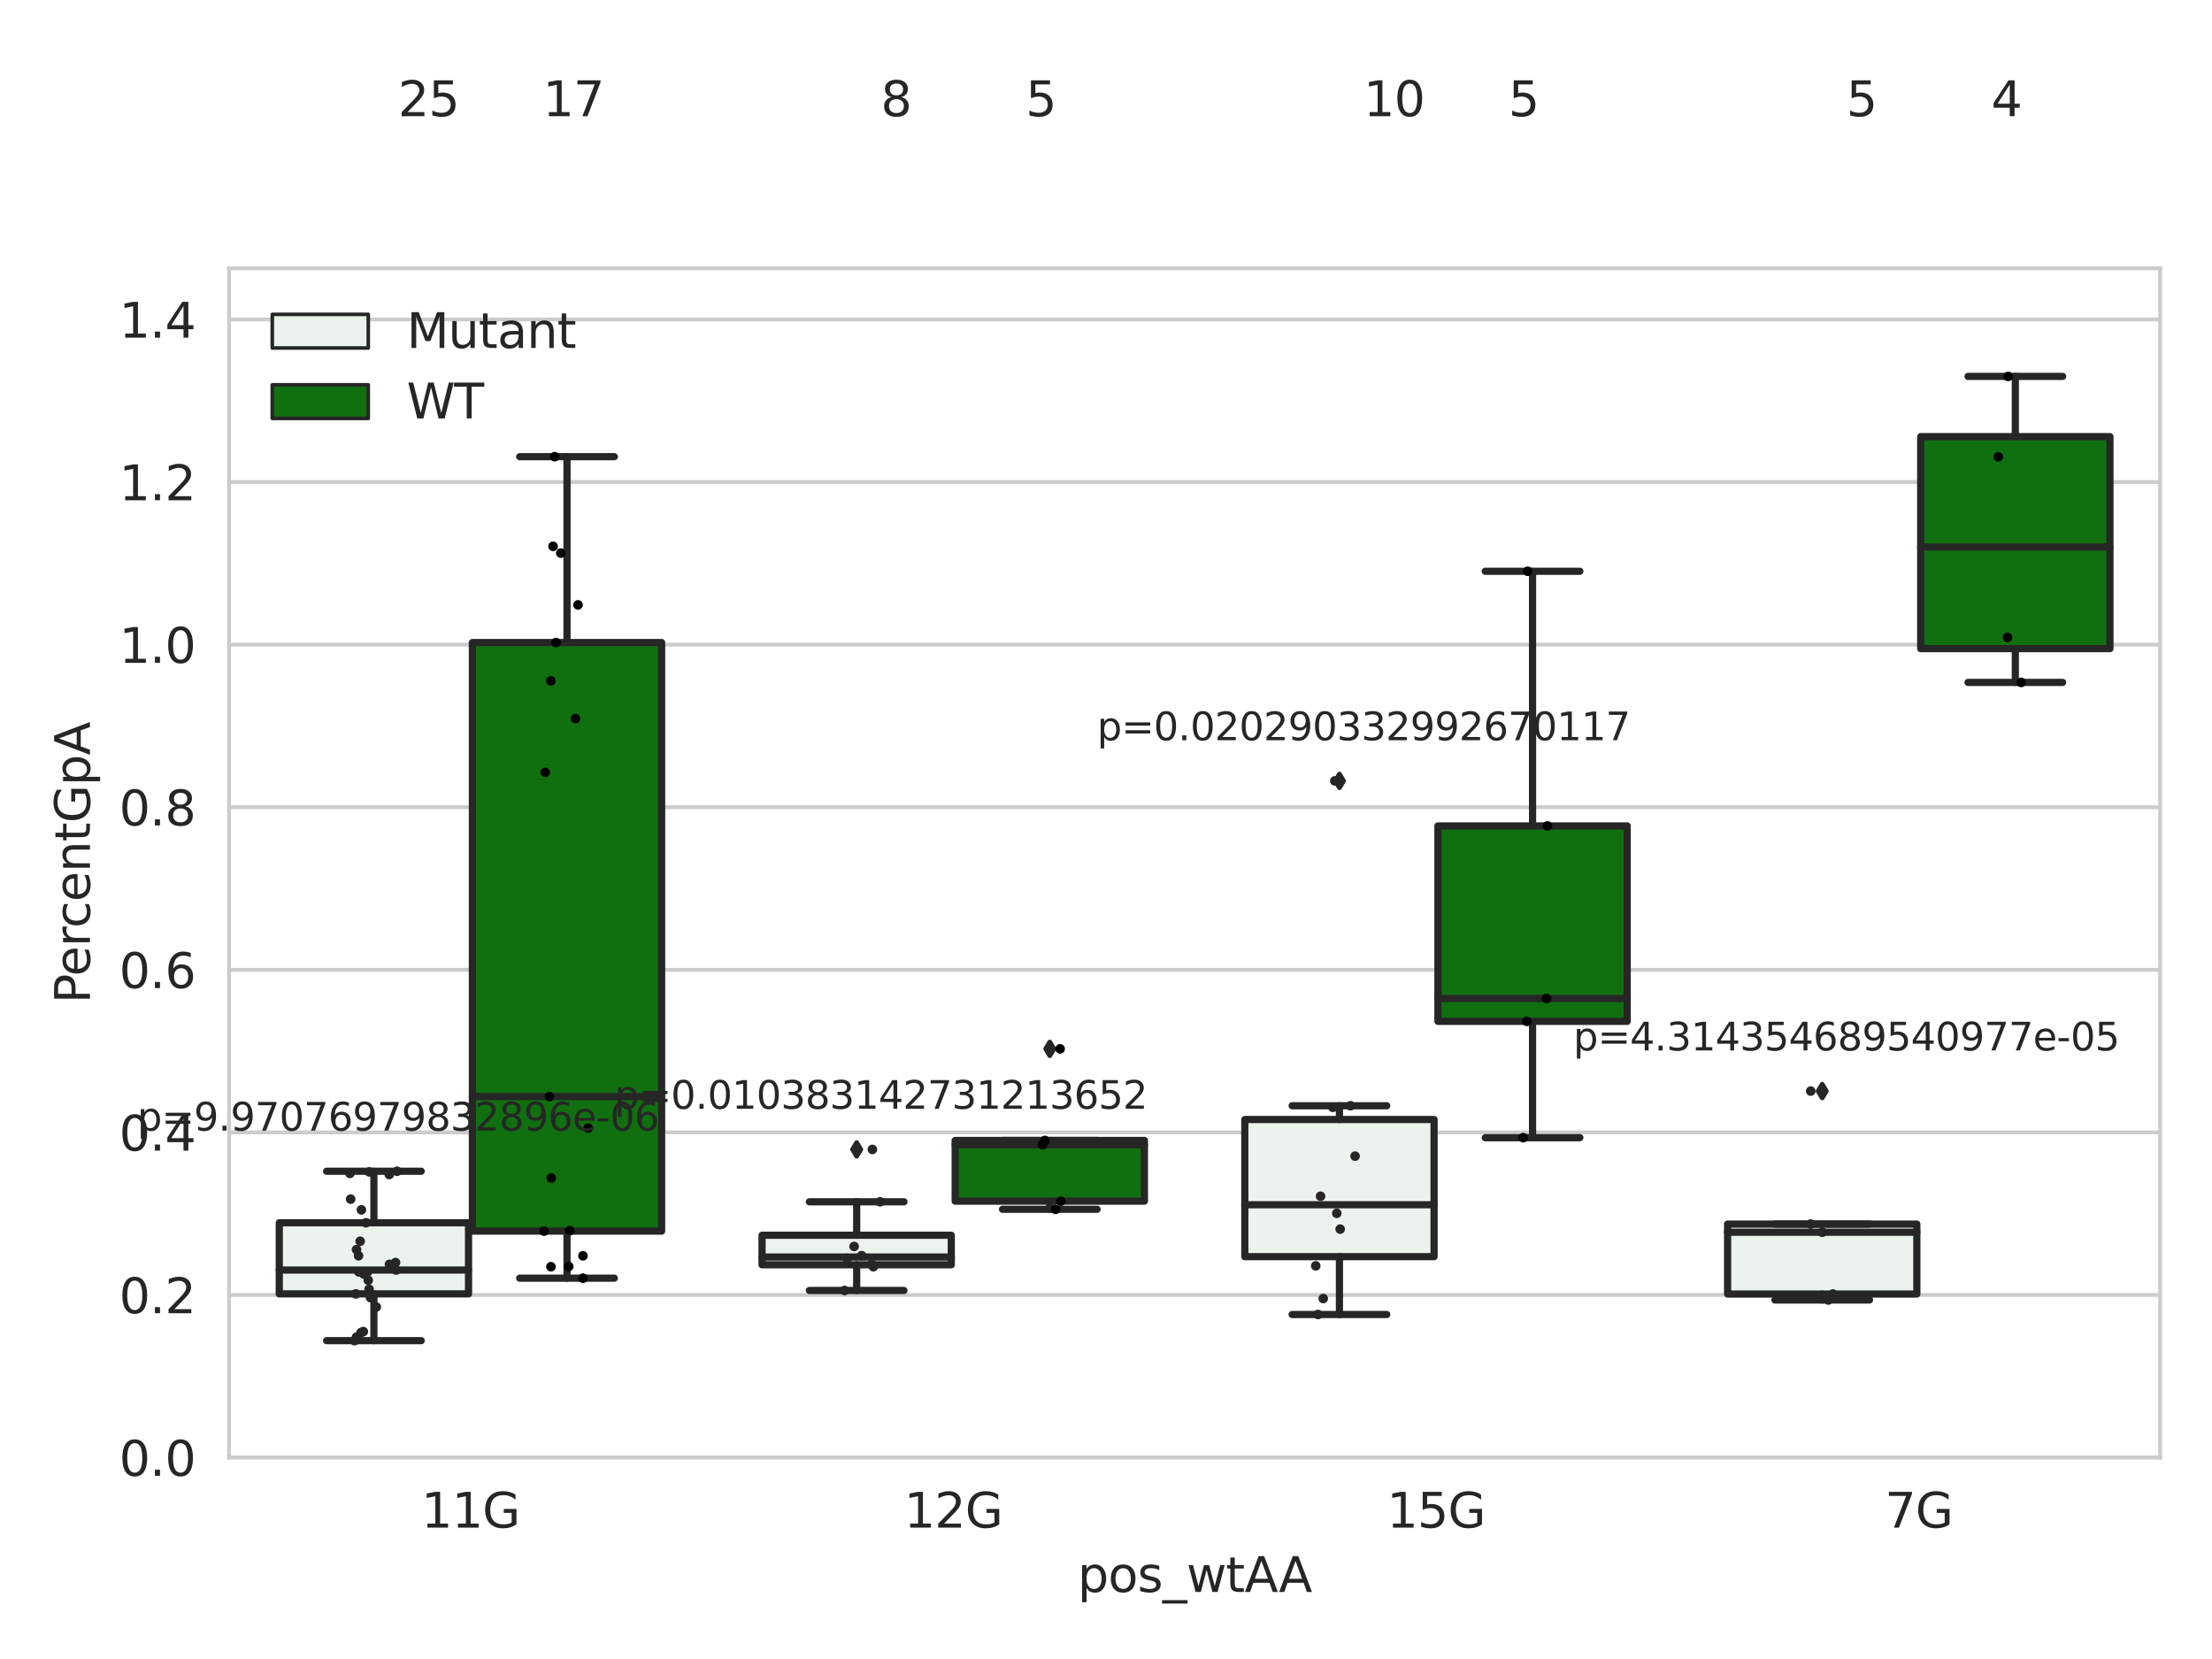 <?xml version="1.0" encoding="utf-8" standalone="no"?>
<!DOCTYPE svg PUBLIC "-//W3C//DTD SVG 1.1//EN"
  "http://www.w3.org/Graphics/SVG/1.1/DTD/svg11.dtd">
<svg xmlns:xlink="http://www.w3.org/1999/xlink" width="460.8pt" height="345.6pt" viewBox="0 0 460.8 345.6" xmlns="http://www.w3.org/2000/svg" version="1.1">
 <defs>
  <style type="text/css">*{stroke-linejoin: round; stroke-linecap: butt}</style>
 </defs>
 <g id="figure_1">
  <g id="patch_1">
   <path d="M 0 345.6 
L 460.8 345.6 
L 460.8 0 
L 0 0 
z
" style="fill: #ffffff"/>
  </g>
  <g id="axes_1">
   <g id="patch_2">
    <path d="M 47.72 303.64 
L 450 303.64 
L 450 55.89 
L 47.72 55.89 
z
" style="fill: #ffffff"/>
   </g>
   <g id="matplotlib.axis_1">
    <g id="xtick_1">
     <g id="text_1">
      <!-- 11G -->
      <g style="fill: #262626" transform="translate(87.768 318.238) scale(0.1 -0.1)">
       <defs>
        <path id="DejaVuSans-31" d="M 794 531 
L 1825 531 
L 1825 4091 
L 703 3866 
L 703 4441 
L 1819 4666 
L 2450 4666 
L 2450 531 
L 3481 531 
L 3481 0 
L 794 0 
L 794 531 
z
" transform="scale(0.016)"/>
        <path id="DejaVuSans-47" d="M 3809 666 
L 3809 1919 
L 2778 1919 
L 2778 2438 
L 4434 2438 
L 4434 434 
Q 4069 175 3628 42 
Q 3188 -91 2688 -91 
Q 1594 -91 976 548 
Q 359 1188 359 2328 
Q 359 3472 976 4111 
Q 1594 4750 2688 4750 
Q 3144 4750 3555 4637 
Q 3966 4525 4313 4306 
L 4313 3634 
Q 3963 3931 3569 4081 
Q 3175 4231 2741 4231 
Q 1884 4231 1454 3753 
Q 1025 3275 1025 2328 
Q 1025 1384 1454 906 
Q 1884 428 2741 428 
Q 3075 428 3337 486 
Q 3600 544 3809 666 
z
" transform="scale(0.016)"/>
       </defs>
       <use xlink:href="#DejaVuSans-31"/>
       <use xlink:href="#DejaVuSans-31" x="63.623"/>
       <use xlink:href="#DejaVuSans-47" x="127.246"/>
      </g>
     </g>
    </g>
    <g id="xtick_2">
     <g id="text_2">
      <!-- 12G -->
      <g style="fill: #262626" transform="translate(188.338 318.238) scale(0.1 -0.1)">
       <defs>
        <path id="DejaVuSans-32" d="M 1228 531 
L 3431 531 
L 3431 0 
L 469 0 
L 469 531 
Q 828 903 1448 1529 
Q 2069 2156 2228 2338 
Q 2531 2678 2651 2914 
Q 2772 3150 2772 3378 
Q 2772 3750 2511 3984 
Q 2250 4219 1831 4219 
Q 1534 4219 1204 4116 
Q 875 4013 500 3803 
L 500 4441 
Q 881 4594 1212 4672 
Q 1544 4750 1819 4750 
Q 2544 4750 2975 4387 
Q 3406 4025 3406 3419 
Q 3406 3131 3298 2873 
Q 3191 2616 2906 2266 
Q 2828 2175 2409 1742 
Q 1991 1309 1228 531 
z
" transform="scale(0.016)"/>
       </defs>
       <use xlink:href="#DejaVuSans-31"/>
       <use xlink:href="#DejaVuSans-32" x="63.623"/>
       <use xlink:href="#DejaVuSans-47" x="127.246"/>
      </g>
     </g>
    </g>
    <g id="xtick_3">
     <g id="text_3">
      <!-- 15G -->
      <g style="fill: #262626" transform="translate(288.908 318.238) scale(0.1 -0.1)">
       <defs>
        <path id="DejaVuSans-35" d="M 691 4666 
L 3169 4666 
L 3169 4134 
L 1269 4134 
L 1269 2991 
Q 1406 3038 1543 3061 
Q 1681 3084 1819 3084 
Q 2600 3084 3056 2656 
Q 3513 2228 3513 1497 
Q 3513 744 3044 326 
Q 2575 -91 1722 -91 
Q 1428 -91 1123 -41 
Q 819 9 494 109 
L 494 744 
Q 775 591 1075 516 
Q 1375 441 1709 441 
Q 2250 441 2565 725 
Q 2881 1009 2881 1497 
Q 2881 1984 2565 2268 
Q 2250 2553 1709 2553 
Q 1456 2553 1204 2497 
Q 953 2441 691 2322 
L 691 4666 
z
" transform="scale(0.016)"/>
       </defs>
       <use xlink:href="#DejaVuSans-31"/>
       <use xlink:href="#DejaVuSans-35" x="63.623"/>
       <use xlink:href="#DejaVuSans-47" x="127.246"/>
      </g>
     </g>
    </g>
    <g id="xtick_4">
     <g id="text_4">
      <!-- 7G -->
      <g style="fill: #262626" transform="translate(392.66 318.238) scale(0.1 -0.1)">
       <defs>
        <path id="DejaVuSans-37" d="M 525 4666 
L 3525 4666 
L 3525 4397 
L 1831 0 
L 1172 0 
L 2766 4134 
L 525 4134 
L 525 4666 
z
" transform="scale(0.016)"/>
       </defs>
       <use xlink:href="#DejaVuSans-37"/>
       <use xlink:href="#DejaVuSans-47" x="63.623"/>
      </g>
     </g>
    </g>
    <g id="text_5">
     <!-- pos_wtAA -->
     <g style="fill: #262626" transform="translate(224.494 331.638) scale(0.1 -0.1)">
      <defs>
       <path id="DejaVuSans-70" d="M 1159 525 
L 1159 -1331 
L 581 -1331 
L 581 3500 
L 1159 3500 
L 1159 2969 
Q 1341 3281 1617 3432 
Q 1894 3584 2278 3584 
Q 2916 3584 3314 3078 
Q 3713 2572 3713 1747 
Q 3713 922 3314 415 
Q 2916 -91 2278 -91 
Q 1894 -91 1617 61 
Q 1341 213 1159 525 
z
M 3116 1747 
Q 3116 2381 2855 2742 
Q 2594 3103 2138 3103 
Q 1681 3103 1420 2742 
Q 1159 2381 1159 1747 
Q 1159 1113 1420 752 
Q 1681 391 2138 391 
Q 2594 391 2855 752 
Q 3116 1113 3116 1747 
z
" transform="scale(0.016)"/>
       <path id="DejaVuSans-6f" d="M 1959 3097 
Q 1497 3097 1228 2736 
Q 959 2375 959 1747 
Q 959 1119 1226 758 
Q 1494 397 1959 397 
Q 2419 397 2687 759 
Q 2956 1122 2956 1747 
Q 2956 2369 2687 2733 
Q 2419 3097 1959 3097 
z
M 1959 3584 
Q 2709 3584 3137 3096 
Q 3566 2609 3566 1747 
Q 3566 888 3137 398 
Q 2709 -91 1959 -91 
Q 1206 -91 779 398 
Q 353 888 353 1747 
Q 353 2609 779 3096 
Q 1206 3584 1959 3584 
z
" transform="scale(0.016)"/>
       <path id="DejaVuSans-73" d="M 2834 3397 
L 2834 2853 
Q 2591 2978 2328 3040 
Q 2066 3103 1784 3103 
Q 1356 3103 1142 2972 
Q 928 2841 928 2578 
Q 928 2378 1081 2264 
Q 1234 2150 1697 2047 
L 1894 2003 
Q 2506 1872 2764 1633 
Q 3022 1394 3022 966 
Q 3022 478 2636 193 
Q 2250 -91 1575 -91 
Q 1294 -91 989 -36 
Q 684 19 347 128 
L 347 722 
Q 666 556 975 473 
Q 1284 391 1588 391 
Q 1994 391 2212 530 
Q 2431 669 2431 922 
Q 2431 1156 2273 1281 
Q 2116 1406 1581 1522 
L 1381 1569 
Q 847 1681 609 1914 
Q 372 2147 372 2553 
Q 372 3047 722 3315 
Q 1072 3584 1716 3584 
Q 2034 3584 2315 3537 
Q 2597 3491 2834 3397 
z
" transform="scale(0.016)"/>
       <path id="DejaVuSans-5f" d="M 3263 -1063 
L 3263 -1509 
L -63 -1509 
L -63 -1063 
L 3263 -1063 
z
" transform="scale(0.016)"/>
       <path id="DejaVuSans-77" d="M 269 3500 
L 844 3500 
L 1563 769 
L 2278 3500 
L 2956 3500 
L 3675 769 
L 4391 3500 
L 4966 3500 
L 4050 0 
L 3372 0 
L 2619 2869 
L 1863 0 
L 1184 0 
L 269 3500 
z
" transform="scale(0.016)"/>
       <path id="DejaVuSans-74" d="M 1172 4494 
L 1172 3500 
L 2356 3500 
L 2356 3053 
L 1172 3053 
L 1172 1153 
Q 1172 725 1289 603 
Q 1406 481 1766 481 
L 2356 481 
L 2356 0 
L 1766 0 
Q 1100 0 847 248 
Q 594 497 594 1153 
L 594 3053 
L 172 3053 
L 172 3500 
L 594 3500 
L 594 4494 
L 1172 4494 
z
" transform="scale(0.016)"/>
       <path id="DejaVuSans-41" d="M 2188 4044 
L 1331 1722 
L 3047 1722 
L 2188 4044 
z
M 1831 4666 
L 2547 4666 
L 4325 0 
L 3669 0 
L 3244 1197 
L 1141 1197 
L 716 0 
L 50 0 
L 1831 4666 
z
" transform="scale(0.016)"/>
      </defs>
      <use xlink:href="#DejaVuSans-70"/>
      <use xlink:href="#DejaVuSans-6f" x="63.477"/>
      <use xlink:href="#DejaVuSans-73" x="124.658"/>
      <use xlink:href="#DejaVuSans-5f" x="176.758"/>
      <use xlink:href="#DejaVuSans-77" x="226.758"/>
      <use xlink:href="#DejaVuSans-74" x="308.545"/>
      <use xlink:href="#DejaVuSans-41" x="347.754"/>
      <use xlink:href="#DejaVuSans-41" x="418.912"/>
     </g>
    </g>
   </g>
   <g id="matplotlib.axis_2">
    <g id="ytick_1">
     <g id="line2d_1">
      <path d="M 47.72 303.64 
L 450 303.64 
" clip-path="url(#pbc0f6417a8)" style="fill: none; stroke: #cccccc; stroke-width: 0.8; stroke-linecap: round"/>
     </g>
     <g id="text_6">
      <!-- 0.0 -->
      <g style="fill: #262626" transform="translate(24.817 307.439) scale(0.1 -0.1)">
       <defs>
        <path id="DejaVuSans-30" d="M 2034 4250 
Q 1547 4250 1301 3770 
Q 1056 3291 1056 2328 
Q 1056 1369 1301 889 
Q 1547 409 2034 409 
Q 2525 409 2770 889 
Q 3016 1369 3016 2328 
Q 3016 3291 2770 3770 
Q 2525 4250 2034 4250 
z
M 2034 4750 
Q 2819 4750 3233 4129 
Q 3647 3509 3647 2328 
Q 3647 1150 3233 529 
Q 2819 -91 2034 -91 
Q 1250 -91 836 529 
Q 422 1150 422 2328 
Q 422 3509 836 4129 
Q 1250 4750 2034 4750 
z
" transform="scale(0.016)"/>
        <path id="DejaVuSans-2e" d="M 684 794 
L 1344 794 
L 1344 0 
L 684 0 
L 684 794 
z
" transform="scale(0.016)"/>
       </defs>
       <use xlink:href="#DejaVuSans-30"/>
       <use xlink:href="#DejaVuSans-2e" x="63.623"/>
       <use xlink:href="#DejaVuSans-30" x="95.41"/>
      </g>
     </g>
    </g>
    <g id="ytick_2">
     <g id="line2d_2">
      <path d="M 47.72 269.769 
L 450 269.769 
" clip-path="url(#pbc0f6417a8)" style="fill: none; stroke: #cccccc; stroke-width: 0.8; stroke-linecap: round"/>
     </g>
     <g id="text_7">
      <!-- 0.2 -->
      <g style="fill: #262626" transform="translate(24.817 273.568) scale(0.1 -0.1)">
       <use xlink:href="#DejaVuSans-30"/>
       <use xlink:href="#DejaVuSans-2e" x="63.623"/>
       <use xlink:href="#DejaVuSans-32" x="95.41"/>
      </g>
     </g>
    </g>
    <g id="ytick_3">
     <g id="line2d_3">
      <path d="M 47.72 235.898 
L 450 235.898 
" clip-path="url(#pbc0f6417a8)" style="fill: none; stroke: #cccccc; stroke-width: 0.8; stroke-linecap: round"/>
     </g>
     <g id="text_8">
      <!-- 0.4 -->
      <g style="fill: #262626" transform="translate(24.817 239.697) scale(0.1 -0.1)">
       <defs>
        <path id="DejaVuSans-34" d="M 2419 4116 
L 825 1625 
L 2419 1625 
L 2419 4116 
z
M 2253 4666 
L 3047 4666 
L 3047 1625 
L 3713 1625 
L 3713 1100 
L 3047 1100 
L 3047 0 
L 2419 0 
L 2419 1100 
L 313 1100 
L 313 1709 
L 2253 4666 
z
" transform="scale(0.016)"/>
       </defs>
       <use xlink:href="#DejaVuSans-30"/>
       <use xlink:href="#DejaVuSans-2e" x="63.623"/>
       <use xlink:href="#DejaVuSans-34" x="95.41"/>
      </g>
     </g>
    </g>
    <g id="ytick_4">
     <g id="line2d_4">
      <path d="M 47.72 202.026 
L 450 202.026 
" clip-path="url(#pbc0f6417a8)" style="fill: none; stroke: #cccccc; stroke-width: 0.8; stroke-linecap: round"/>
     </g>
     <g id="text_9">
      <!-- 0.6 -->
      <g style="fill: #262626" transform="translate(24.817 205.826) scale(0.1 -0.1)">
       <defs>
        <path id="DejaVuSans-36" d="M 2113 2584 
Q 1688 2584 1439 2293 
Q 1191 2003 1191 1497 
Q 1191 994 1439 701 
Q 1688 409 2113 409 
Q 2538 409 2786 701 
Q 3034 994 3034 1497 
Q 3034 2003 2786 2293 
Q 2538 2584 2113 2584 
z
M 3366 4563 
L 3366 3988 
Q 3128 4100 2886 4159 
Q 2644 4219 2406 4219 
Q 1781 4219 1451 3797 
Q 1122 3375 1075 2522 
Q 1259 2794 1537 2939 
Q 1816 3084 2150 3084 
Q 2853 3084 3261 2657 
Q 3669 2231 3669 1497 
Q 3669 778 3244 343 
Q 2819 -91 2113 -91 
Q 1303 -91 875 529 
Q 447 1150 447 2328 
Q 447 3434 972 4092 
Q 1497 4750 2381 4750 
Q 2619 4750 2861 4703 
Q 3103 4656 3366 4563 
z
" transform="scale(0.016)"/>
       </defs>
       <use xlink:href="#DejaVuSans-30"/>
       <use xlink:href="#DejaVuSans-2e" x="63.623"/>
       <use xlink:href="#DejaVuSans-36" x="95.41"/>
      </g>
     </g>
    </g>
    <g id="ytick_5">
     <g id="line2d_5">
      <path d="M 47.72 168.155 
L 450 168.155 
" clip-path="url(#pbc0f6417a8)" style="fill: none; stroke: #cccccc; stroke-width: 0.8; stroke-linecap: round"/>
     </g>
     <g id="text_10">
      <!-- 0.8 -->
      <g style="fill: #262626" transform="translate(24.817 171.954) scale(0.1 -0.1)">
       <defs>
        <path id="DejaVuSans-38" d="M 2034 2216 
Q 1584 2216 1326 1975 
Q 1069 1734 1069 1313 
Q 1069 891 1326 650 
Q 1584 409 2034 409 
Q 2484 409 2743 651 
Q 3003 894 3003 1313 
Q 3003 1734 2745 1975 
Q 2488 2216 2034 2216 
z
M 1403 2484 
Q 997 2584 770 2862 
Q 544 3141 544 3541 
Q 544 4100 942 4425 
Q 1341 4750 2034 4750 
Q 2731 4750 3128 4425 
Q 3525 4100 3525 3541 
Q 3525 3141 3298 2862 
Q 3072 2584 2669 2484 
Q 3125 2378 3379 2068 
Q 3634 1759 3634 1313 
Q 3634 634 3220 271 
Q 2806 -91 2034 -91 
Q 1263 -91 848 271 
Q 434 634 434 1313 
Q 434 1759 690 2068 
Q 947 2378 1403 2484 
z
M 1172 3481 
Q 1172 3119 1398 2916 
Q 1625 2713 2034 2713 
Q 2441 2713 2670 2916 
Q 2900 3119 2900 3481 
Q 2900 3844 2670 4047 
Q 2441 4250 2034 4250 
Q 1625 4250 1398 4047 
Q 1172 3844 1172 3481 
z
" transform="scale(0.016)"/>
       </defs>
       <use xlink:href="#DejaVuSans-30"/>
       <use xlink:href="#DejaVuSans-2e" x="63.623"/>
       <use xlink:href="#DejaVuSans-38" x="95.41"/>
      </g>
     </g>
    </g>
    <g id="ytick_6">
     <g id="line2d_6">
      <path d="M 47.72 134.284 
L 450 134.284 
" clip-path="url(#pbc0f6417a8)" style="fill: none; stroke: #cccccc; stroke-width: 0.8; stroke-linecap: round"/>
     </g>
     <g id="text_11">
      <!-- 1.0 -->
      <g style="fill: #262626" transform="translate(24.817 138.083) scale(0.1 -0.1)">
       <use xlink:href="#DejaVuSans-31"/>
       <use xlink:href="#DejaVuSans-2e" x="63.623"/>
       <use xlink:href="#DejaVuSans-30" x="95.41"/>
      </g>
     </g>
    </g>
    <g id="ytick_7">
     <g id="line2d_7">
      <path d="M 47.72 100.413 
L 450 100.413 
" clip-path="url(#pbc0f6417a8)" style="fill: none; stroke: #cccccc; stroke-width: 0.8; stroke-linecap: round"/>
     </g>
     <g id="text_12">
      <!-- 1.2 -->
      <g style="fill: #262626" transform="translate(24.817 104.212) scale(0.1 -0.1)">
       <use xlink:href="#DejaVuSans-31"/>
       <use xlink:href="#DejaVuSans-2e" x="63.623"/>
       <use xlink:href="#DejaVuSans-32" x="95.41"/>
      </g>
     </g>
    </g>
    <g id="ytick_8">
     <g id="line2d_8">
      <path d="M 47.72 66.542 
L 450 66.542 
" clip-path="url(#pbc0f6417a8)" style="fill: none; stroke: #cccccc; stroke-width: 0.8; stroke-linecap: round"/>
     </g>
     <g id="text_13">
      <!-- 1.4 -->
      <g style="fill: #262626" transform="translate(24.817 70.341) scale(0.1 -0.1)">
       <use xlink:href="#DejaVuSans-31"/>
       <use xlink:href="#DejaVuSans-2e" x="63.623"/>
       <use xlink:href="#DejaVuSans-34" x="95.41"/>
      </g>
     </g>
    </g>
    <g id="text_14">
     <!-- PercentGpA -->
     <g style="fill: #262626" transform="translate(18.737 209.041) rotate(-90) scale(0.1 -0.1)">
      <defs>
       <path id="DejaVuSans-50" d="M 1259 4147 
L 1259 2394 
L 2053 2394 
Q 2494 2394 2734 2622 
Q 2975 2850 2975 3272 
Q 2975 3691 2734 3919 
Q 2494 4147 2053 4147 
L 1259 4147 
z
M 628 4666 
L 2053 4666 
Q 2838 4666 3239 4311 
Q 3641 3956 3641 3272 
Q 3641 2581 3239 2228 
Q 2838 1875 2053 1875 
L 1259 1875 
L 1259 0 
L 628 0 
L 628 4666 
z
" transform="scale(0.016)"/>
       <path id="DejaVuSans-65" d="M 3597 1894 
L 3597 1613 
L 953 1613 
Q 991 1019 1311 708 
Q 1631 397 2203 397 
Q 2534 397 2845 478 
Q 3156 559 3463 722 
L 3463 178 
Q 3153 47 2828 -22 
Q 2503 -91 2169 -91 
Q 1331 -91 842 396 
Q 353 884 353 1716 
Q 353 2575 817 3079 
Q 1281 3584 2069 3584 
Q 2775 3584 3186 3129 
Q 3597 2675 3597 1894 
z
M 3022 2063 
Q 3016 2534 2758 2815 
Q 2500 3097 2075 3097 
Q 1594 3097 1305 2825 
Q 1016 2553 972 2059 
L 3022 2063 
z
" transform="scale(0.016)"/>
       <path id="DejaVuSans-72" d="M 2631 2963 
Q 2534 3019 2420 3045 
Q 2306 3072 2169 3072 
Q 1681 3072 1420 2755 
Q 1159 2438 1159 1844 
L 1159 0 
L 581 0 
L 581 3500 
L 1159 3500 
L 1159 2956 
Q 1341 3275 1631 3429 
Q 1922 3584 2338 3584 
Q 2397 3584 2469 3576 
Q 2541 3569 2628 3553 
L 2631 2963 
z
" transform="scale(0.016)"/>
       <path id="DejaVuSans-63" d="M 3122 3366 
L 3122 2828 
Q 2878 2963 2633 3030 
Q 2388 3097 2138 3097 
Q 1578 3097 1268 2742 
Q 959 2388 959 1747 
Q 959 1106 1268 751 
Q 1578 397 2138 397 
Q 2388 397 2633 464 
Q 2878 531 3122 666 
L 3122 134 
Q 2881 22 2623 -34 
Q 2366 -91 2075 -91 
Q 1284 -91 818 406 
Q 353 903 353 1747 
Q 353 2603 823 3093 
Q 1294 3584 2113 3584 
Q 2378 3584 2631 3529 
Q 2884 3475 3122 3366 
z
" transform="scale(0.016)"/>
       <path id="DejaVuSans-6e" d="M 3513 2113 
L 3513 0 
L 2938 0 
L 2938 2094 
Q 2938 2591 2744 2837 
Q 2550 3084 2163 3084 
Q 1697 3084 1428 2787 
Q 1159 2491 1159 1978 
L 1159 0 
L 581 0 
L 581 3500 
L 1159 3500 
L 1159 2956 
Q 1366 3272 1645 3428 
Q 1925 3584 2291 3584 
Q 2894 3584 3203 3211 
Q 3513 2838 3513 2113 
z
" transform="scale(0.016)"/>
      </defs>
      <use xlink:href="#DejaVuSans-50"/>
      <use xlink:href="#DejaVuSans-65" x="56.678"/>
      <use xlink:href="#DejaVuSans-72" x="118.201"/>
      <use xlink:href="#DejaVuSans-63" x="157.064"/>
      <use xlink:href="#DejaVuSans-65" x="212.045"/>
      <use xlink:href="#DejaVuSans-6e" x="273.568"/>
      <use xlink:href="#DejaVuSans-74" x="336.947"/>
      <use xlink:href="#DejaVuSans-47" x="376.156"/>
      <use xlink:href="#DejaVuSans-70" x="453.646"/>
      <use xlink:href="#DejaVuSans-41" x="517.123"/>
     </g>
    </g>
   </g>
   <g id="patch_3">
    <path d="M 58.179 269.541 
L 97.603 269.541 
L 97.603 254.729 
L 58.179 254.729 
L 58.179 269.541 
z
" clip-path="url(#pbc0f6417a8)" style="fill: #ecf2ec; stroke: #262626; stroke-width: 1.5; stroke-linejoin: miter"/>
   </g>
   <g id="patch_4">
    <path d="M 98.407 256.465 
L 137.831 256.465 
L 137.831 133.855 
L 98.407 133.855 
L 98.407 256.465 
z
" clip-path="url(#pbc0f6417a8)" style="fill: #107010; stroke: #262626; stroke-width: 1.5; stroke-linejoin: miter"/>
   </g>
   <g id="patch_5">
    <path d="M 158.749 263.479 
L 198.173 263.479 
L 198.173 257.328 
L 158.749 257.328 
L 158.749 263.479 
z
" clip-path="url(#pbc0f6417a8)" style="fill: #ecf2ec; stroke: #262626; stroke-width: 1.5; stroke-linejoin: miter"/>
   </g>
   <g id="patch_6">
    <path d="M 198.977 250.219 
L 238.401 250.219 
L 238.401 237.577 
L 198.977 237.577 
L 198.977 250.219 
z
" clip-path="url(#pbc0f6417a8)" style="fill: #107010; stroke: #262626; stroke-width: 1.5; stroke-linejoin: miter"/>
   </g>
   <g id="patch_7">
    <path d="M 259.319 261.788 
L 298.743 261.788 
L 298.743 233.219 
L 259.319 233.219 
L 259.319 261.788 
z
" clip-path="url(#pbc0f6417a8)" style="fill: #ecf2ec; stroke: #262626; stroke-width: 1.5; stroke-linejoin: miter"/>
   </g>
   <g id="patch_8">
    <path d="M 299.547 212.766 
L 338.971 212.766 
L 338.971 172.057 
L 299.547 172.057 
L 299.547 212.766 
z
" clip-path="url(#pbc0f6417a8)" style="fill: #107010; stroke: #262626; stroke-width: 1.5; stroke-linejoin: miter"/>
   </g>
   <g id="patch_9">
    <path d="M 359.889 269.573 
L 399.313 269.573 
L 399.313 254.997 
L 359.889 254.997 
L 359.889 269.573 
z
" clip-path="url(#pbc0f6417a8)" style="fill: #ecf2ec; stroke: #262626; stroke-width: 1.5; stroke-linejoin: miter"/>
   </g>
   <g id="patch_10">
    <path d="M 400.117 135.123 
L 439.541 135.123 
L 439.541 90.961 
L 400.117 90.961 
L 400.117 135.123 
z
" clip-path="url(#pbc0f6417a8)" style="fill: #107010; stroke: #262626; stroke-width: 1.5; stroke-linejoin: miter"/>
   </g>
   <g id="patch_11">
    <path d="M 98.005 303.64 
L 98.005 303.64 
L 98.005 303.64 
L 98.005 303.64 
z
" clip-path="url(#pbc0f6417a8)" style="fill: #ecf2ec; stroke: #262626; stroke-width: 0.75; stroke-linejoin: miter"/>
   </g>
   <g id="patch_12">
    <path d="M 98.005 303.64 
L 98.005 303.64 
L 98.005 303.64 
L 98.005 303.64 
z
" clip-path="url(#pbc0f6417a8)" style="fill: #107010; stroke: #262626; stroke-width: 0.75; stroke-linejoin: miter"/>
   </g>
   <g id="PathCollection_1"/>
   <g id="PathCollection_2"/>
   <g id="line2d_9">
    <path d="M 77.891 269.541 
L 77.891 279.282 
" clip-path="url(#pbc0f6417a8)" style="fill: none; stroke: #262626; stroke-width: 1.5; stroke-linecap: round"/>
   </g>
   <g id="line2d_10">
    <path d="M 77.891 254.729 
L 77.891 243.995 
" clip-path="url(#pbc0f6417a8)" style="fill: none; stroke: #262626; stroke-width: 1.5; stroke-linecap: round"/>
   </g>
   <g id="line2d_11">
    <path d="M 68.035 279.282 
L 87.747 279.282 
" clip-path="url(#pbc0f6417a8)" style="fill: none; stroke: #262626; stroke-width: 1.5; stroke-linecap: round"/>
   </g>
   <g id="line2d_12">
    <path d="M 68.035 243.995 
L 87.747 243.995 
" clip-path="url(#pbc0f6417a8)" style="fill: none; stroke: #262626; stroke-width: 1.5; stroke-linecap: round"/>
   </g>
   <g id="line2d_13"/>
   <g id="line2d_14">
    <path d="M 118.119 256.465 
L 118.119 266.268 
" clip-path="url(#pbc0f6417a8)" style="fill: none; stroke: #262626; stroke-width: 1.5; stroke-linecap: round"/>
   </g>
   <g id="line2d_15">
    <path d="M 118.119 133.855 
L 118.119 95.136 
" clip-path="url(#pbc0f6417a8)" style="fill: none; stroke: #262626; stroke-width: 1.5; stroke-linecap: round"/>
   </g>
   <g id="line2d_16">
    <path d="M 108.263 266.268 
L 127.975 266.268 
" clip-path="url(#pbc0f6417a8)" style="fill: none; stroke: #262626; stroke-width: 1.5; stroke-linecap: round"/>
   </g>
   <g id="line2d_17">
    <path d="M 108.263 95.136 
L 127.975 95.136 
" clip-path="url(#pbc0f6417a8)" style="fill: none; stroke: #262626; stroke-width: 1.5; stroke-linecap: round"/>
   </g>
   <g id="line2d_18"/>
   <g id="line2d_19">
    <path d="M 178.461 263.479 
L 178.461 268.83 
" clip-path="url(#pbc0f6417a8)" style="fill: none; stroke: #262626; stroke-width: 1.5; stroke-linecap: round"/>
   </g>
   <g id="line2d_20">
    <path d="M 178.461 257.328 
L 178.461 250.355 
" clip-path="url(#pbc0f6417a8)" style="fill: none; stroke: #262626; stroke-width: 1.5; stroke-linecap: round"/>
   </g>
   <g id="line2d_21">
    <path d="M 168.605 268.83 
L 188.317 268.83 
" clip-path="url(#pbc0f6417a8)" style="fill: none; stroke: #262626; stroke-width: 1.5; stroke-linecap: round"/>
   </g>
   <g id="line2d_22">
    <path d="M 168.605 250.355 
L 188.317 250.355 
" clip-path="url(#pbc0f6417a8)" style="fill: none; stroke: #262626; stroke-width: 1.5; stroke-linecap: round"/>
   </g>
   <g id="line2d_23">
    <defs>
     <path id="m63e9a44877" d="M -0 1.414 
L 0.849 0 
L 0 -1.414 
L -0.849 -0 
z
" style="stroke: #262626; stroke-linejoin: miter"/>
    </defs>
    <g clip-path="url(#pbc0f6417a8)">
     <use xlink:href="#m63e9a44877" x="178.461" y="239.445" style="fill: #262626; stroke: #262626; stroke-linejoin: miter"/>
    </g>
   </g>
   <g id="line2d_24">
    <path d="M 218.689 250.219 
L 218.689 251.916 
" clip-path="url(#pbc0f6417a8)" style="fill: none; stroke: #262626; stroke-width: 1.5; stroke-linecap: round"/>
   </g>
   <g id="line2d_25">
    <path d="M 218.689 237.577 
L 218.689 237.577 
" clip-path="url(#pbc0f6417a8)" style="fill: none; stroke: #262626; stroke-width: 1.5; stroke-linecap: round"/>
   </g>
   <g id="line2d_26">
    <path d="M 208.833 251.916 
L 228.545 251.916 
" clip-path="url(#pbc0f6417a8)" style="fill: none; stroke: #262626; stroke-width: 1.5; stroke-linecap: round"/>
   </g>
   <g id="line2d_27">
    <path d="M 208.833 237.577 
L 228.545 237.577 
" clip-path="url(#pbc0f6417a8)" style="fill: none; stroke: #262626; stroke-width: 1.5; stroke-linecap: round"/>
   </g>
   <g id="line2d_28">
    <g clip-path="url(#pbc0f6417a8)">
     <use xlink:href="#m63e9a44877" x="218.689" y="218.497" style="fill: #262626; stroke: #262626; stroke-linejoin: miter"/>
    </g>
   </g>
   <g id="line2d_29">
    <path d="M 279.031 261.788 
L 279.031 273.835 
" clip-path="url(#pbc0f6417a8)" style="fill: none; stroke: #262626; stroke-width: 1.5; stroke-linecap: round"/>
   </g>
   <g id="line2d_30">
    <path d="M 279.031 233.219 
L 279.031 230.349 
" clip-path="url(#pbc0f6417a8)" style="fill: none; stroke: #262626; stroke-width: 1.5; stroke-linecap: round"/>
   </g>
   <g id="line2d_31">
    <path d="M 269.175 273.835 
L 288.887 273.835 
" clip-path="url(#pbc0f6417a8)" style="fill: none; stroke: #262626; stroke-width: 1.5; stroke-linecap: round"/>
   </g>
   <g id="line2d_32">
    <path d="M 269.175 230.349 
L 288.887 230.349 
" clip-path="url(#pbc0f6417a8)" style="fill: none; stroke: #262626; stroke-width: 1.5; stroke-linecap: round"/>
   </g>
   <g id="line2d_33">
    <g clip-path="url(#pbc0f6417a8)">
     <use xlink:href="#m63e9a44877" x="279.031" y="162.674" style="fill: #262626; stroke: #262626; stroke-linejoin: miter"/>
    </g>
   </g>
   <g id="line2d_34">
    <path d="M 319.259 212.766 
L 319.259 237.005 
" clip-path="url(#pbc0f6417a8)" style="fill: none; stroke: #262626; stroke-width: 1.5; stroke-linecap: round"/>
   </g>
   <g id="line2d_35">
    <path d="M 319.259 172.057 
L 319.259 119.005 
" clip-path="url(#pbc0f6417a8)" style="fill: none; stroke: #262626; stroke-width: 1.5; stroke-linecap: round"/>
   </g>
   <g id="line2d_36">
    <path d="M 309.403 237.005 
L 329.115 237.005 
" clip-path="url(#pbc0f6417a8)" style="fill: none; stroke: #262626; stroke-width: 1.5; stroke-linecap: round"/>
   </g>
   <g id="line2d_37">
    <path d="M 309.403 119.005 
L 329.115 119.005 
" clip-path="url(#pbc0f6417a8)" style="fill: none; stroke: #262626; stroke-width: 1.5; stroke-linecap: round"/>
   </g>
   <g id="line2d_38"/>
   <g id="line2d_39">
    <path d="M 379.601 269.573 
L 379.601 270.81 
" clip-path="url(#pbc0f6417a8)" style="fill: none; stroke: #262626; stroke-width: 1.5; stroke-linecap: round"/>
   </g>
   <g id="line2d_40">
    <path d="M 379.601 254.997 
L 379.601 254.997 
" clip-path="url(#pbc0f6417a8)" style="fill: none; stroke: #262626; stroke-width: 1.5; stroke-linecap: round"/>
   </g>
   <g id="line2d_41">
    <path d="M 369.745 270.81 
L 389.457 270.81 
" clip-path="url(#pbc0f6417a8)" style="fill: none; stroke: #262626; stroke-width: 1.5; stroke-linecap: round"/>
   </g>
   <g id="line2d_42">
    <path d="M 369.745 254.997 
L 389.457 254.997 
" clip-path="url(#pbc0f6417a8)" style="fill: none; stroke: #262626; stroke-width: 1.5; stroke-linecap: round"/>
   </g>
   <g id="line2d_43">
    <g clip-path="url(#pbc0f6417a8)">
     <use xlink:href="#m63e9a44877" x="379.601" y="227.295" style="fill: #262626; stroke: #262626; stroke-linejoin: miter"/>
    </g>
   </g>
   <g id="line2d_44">
    <path d="M 419.829 135.123 
L 419.829 142.158 
" clip-path="url(#pbc0f6417a8)" style="fill: none; stroke: #262626; stroke-width: 1.5; stroke-linecap: round"/>
   </g>
   <g id="line2d_45">
    <path d="M 419.829 90.961 
L 419.829 78.412 
" clip-path="url(#pbc0f6417a8)" style="fill: none; stroke: #262626; stroke-width: 1.5; stroke-linecap: round"/>
   </g>
   <g id="line2d_46">
    <path d="M 409.973 142.158 
L 429.685 142.158 
" clip-path="url(#pbc0f6417a8)" style="fill: none; stroke: #262626; stroke-width: 1.5; stroke-linecap: round"/>
   </g>
   <g id="line2d_47">
    <path d="M 409.973 78.412 
L 429.685 78.412 
" clip-path="url(#pbc0f6417a8)" style="fill: none; stroke: #262626; stroke-width: 1.5; stroke-linecap: round"/>
   </g>
   <g id="line2d_48"/>
   <g id="line2d_49">
    <path d="M 58.179 264.576 
L 97.603 264.576 
" clip-path="url(#pbc0f6417a8)" style="fill: none; stroke: #262626; stroke-width: 1.5; stroke-linecap: round"/>
   </g>
   <g id="line2d_50">
    <path d="M 98.407 228.439 
L 137.831 228.439 
" clip-path="url(#pbc0f6417a8)" style="fill: none; stroke: #262626; stroke-width: 1.5; stroke-linecap: round"/>
   </g>
   <g id="line2d_51">
    <path d="M 158.749 261.859 
L 198.173 261.859 
" clip-path="url(#pbc0f6417a8)" style="fill: none; stroke: #262626; stroke-width: 1.5; stroke-linecap: round"/>
   </g>
   <g id="line2d_52">
    <path d="M 198.977 238.476 
L 238.401 238.476 
" clip-path="url(#pbc0f6417a8)" style="fill: none; stroke: #262626; stroke-width: 1.5; stroke-linecap: round"/>
   </g>
   <g id="line2d_53">
    <path d="M 259.319 250.975 
L 298.743 250.975 
" clip-path="url(#pbc0f6417a8)" style="fill: none; stroke: #262626; stroke-width: 1.5; stroke-linecap: round"/>
   </g>
   <g id="line2d_54">
    <path d="M 299.547 207.995 
L 338.971 207.995 
" clip-path="url(#pbc0f6417a8)" style="fill: none; stroke: #262626; stroke-width: 1.5; stroke-linecap: round"/>
   </g>
   <g id="line2d_55">
    <path d="M 359.889 256.699 
L 399.313 256.699 
" clip-path="url(#pbc0f6417a8)" style="fill: none; stroke: #262626; stroke-width: 1.5; stroke-linecap: round"/>
   </g>
   <g id="line2d_56">
    <path d="M 400.117 113.961 
L 439.541 113.961 
" clip-path="url(#pbc0f6417a8)" style="fill: none; stroke: #262626; stroke-width: 1.5; stroke-linecap: round"/>
   </g>
   <g id="patch_13">
    <path d="M 47.72 303.64 
L 47.72 55.89 
" style="fill: none; stroke: #cccccc; stroke-width: 0.8; stroke-linejoin: miter; stroke-linecap: square"/>
   </g>
   <g id="patch_14">
    <path d="M 450 303.64 
L 450 55.89 
" style="fill: none; stroke: #cccccc; stroke-width: 0.8; stroke-linejoin: miter; stroke-linecap: square"/>
   </g>
   <g id="patch_15">
    <path d="M 47.72 303.64 
L 450 303.64 
" style="fill: none; stroke: #cccccc; stroke-width: 0.8; stroke-linejoin: miter; stroke-linecap: square"/>
   </g>
   <g id="patch_16">
    <path d="M 47.72 55.89 
L 450 55.89 
" style="fill: none; stroke: #cccccc; stroke-width: 0.8; stroke-linejoin: miter; stroke-linecap: square"/>
   </g>
   <g id="PathCollection_3">
    <defs>
     <path id="C0_0_e4ab10f5df" d="M 0 1 
C 0.265 1 0.52 0.895 0.707 0.707 
C 0.895 0.52 1 0.265 1 -0 
C 1 -0.265 0.895 -0.52 0.707 -0.707 
C 0.52 -0.895 0.265 -1 0 -1 
C -0.265 -1 -0.52 -0.895 -0.707 -0.707 
C -0.895 -0.52 -1 -0.265 -1 0 
C -1 0.265 -0.895 0.52 -0.707 0.707 
C -0.52 0.895 -0.265 1 0 1 
z
"/>
    </defs>
    <g clip-path="url(#pbc0f6417a8)">
     <use xlink:href="#C0_0_e4ab10f5df" x="77.177" y="270.312" style="fill: #262626"/>
    </g>
    <g clip-path="url(#pbc0f6417a8)">
     <use xlink:href="#C0_0_e4ab10f5df" x="75.029" y="258.573" style="fill: #262626"/>
    </g>
    <g clip-path="url(#pbc0f6417a8)">
     <use xlink:href="#C0_0_e4ab10f5df" x="81.138" y="263.381" style="fill: #262626"/>
    </g>
    <g clip-path="url(#pbc0f6417a8)">
     <use xlink:href="#C0_0_e4ab10f5df" x="75.69" y="277.392" style="fill: #262626"/>
    </g>
    <g clip-path="url(#pbc0f6417a8)">
     <use xlink:href="#C0_0_e4ab10f5df" x="81.09" y="244.674" style="fill: #262626"/>
    </g>
    <g clip-path="url(#pbc0f6417a8)">
     <use xlink:href="#C0_0_e4ab10f5df" x="76.569" y="264.963" style="fill: #262626"/>
    </g>
    <g clip-path="url(#pbc0f6417a8)">
     <use xlink:href="#C0_0_e4ab10f5df" x="76.71" y="266.702" style="fill: #262626"/>
    </g>
    <g clip-path="url(#pbc0f6417a8)">
     <use xlink:href="#C0_0_e4ab10f5df" x="78.388" y="272.271" style="fill: #262626"/>
    </g>
    <g clip-path="url(#pbc0f6417a8)">
     <use xlink:href="#C0_0_e4ab10f5df" x="82.398" y="263.01" style="fill: #262626"/>
    </g>
    <g clip-path="url(#pbc0f6417a8)">
     <use xlink:href="#C0_0_e4ab10f5df" x="74.693" y="261.594" style="fill: #262626"/>
    </g>
    <g clip-path="url(#pbc0f6417a8)">
     <use xlink:href="#C0_0_e4ab10f5df" x="74.272" y="260.313" style="fill: #262626"/>
    </g>
    <g clip-path="url(#pbc0f6417a8)">
     <use xlink:href="#C0_0_e4ab10f5df" x="74.123" y="269.541" style="fill: #262626"/>
    </g>
    <g clip-path="url(#pbc0f6417a8)">
     <use xlink:href="#C0_0_e4ab10f5df" x="74.753" y="264.962" style="fill: #262626"/>
    </g>
    <g clip-path="url(#pbc0f6417a8)">
     <use xlink:href="#C0_0_e4ab10f5df" x="82.529" y="264.576" style="fill: #262626"/>
    </g>
    <g clip-path="url(#pbc0f6417a8)">
     <use xlink:href="#C0_0_e4ab10f5df" x="76.931" y="244.127" style="fill: #262626"/>
    </g>
    <g clip-path="url(#pbc0f6417a8)">
     <use xlink:href="#C0_0_e4ab10f5df" x="73.052" y="249.802" style="fill: #262626"/>
    </g>
    <g clip-path="url(#pbc0f6417a8)">
     <use xlink:href="#C0_0_e4ab10f5df" x="75.772" y="265.389" style="fill: #262626"/>
    </g>
    <g clip-path="url(#pbc0f6417a8)">
     <use xlink:href="#C0_0_e4ab10f5df" x="75.207" y="277.603" style="fill: #262626"/>
    </g>
    <g clip-path="url(#pbc0f6417a8)">
     <use xlink:href="#C0_0_e4ab10f5df" x="74.269" y="278.545" style="fill: #262626"/>
    </g>
    <g clip-path="url(#pbc0f6417a8)">
     <use xlink:href="#C0_0_e4ab10f5df" x="75.288" y="252.037" style="fill: #262626"/>
    </g>
    <g clip-path="url(#pbc0f6417a8)">
     <use xlink:href="#C0_0_e4ab10f5df" x="73.849" y="279.282" style="fill: #262626"/>
    </g>
    <g clip-path="url(#pbc0f6417a8)">
     <use xlink:href="#C0_0_e4ab10f5df" x="76.891" y="268.57" style="fill: #262626"/>
    </g>
    <g clip-path="url(#pbc0f6417a8)">
     <use xlink:href="#C0_0_e4ab10f5df" x="82.72" y="243.995" style="fill: #262626"/>
    </g>
    <g clip-path="url(#pbc0f6417a8)">
     <use xlink:href="#C0_0_e4ab10f5df" x="76.251" y="254.729" style="fill: #262626"/>
    </g>
    <g clip-path="url(#pbc0f6417a8)">
     <use xlink:href="#C0_0_e4ab10f5df" x="72.899" y="244.442" style="fill: #262626"/>
    </g>
   </g>
   <g id="PathCollection_4">
    <defs>
     <path id="C1_0_5dc9cd7039" d="M 0 1 
C 0.265 1 0.52 0.895 0.707 0.707 
C 0.895 0.52 1 0.265 1 -0 
C 1 -0.265 0.895 -0.52 0.707 -0.707 
C 0.52 -0.895 0.265 -1 0 -1 
C -0.265 -1 -0.52 -0.895 -0.707 -0.707 
C -0.895 -0.52 -1 -0.265 -1 0 
C -1 0.265 -0.895 0.52 -0.707 0.707 
C -0.52 0.895 -0.265 1 0 1 
z
"/>
    </defs>
    <g clip-path="url(#pbc0f6417a8)">
     <use xlink:href="#C1_0_5dc9cd7039" x="118.708" y="256.352"/>
    </g>
    <g clip-path="url(#pbc0f6417a8)">
     <use xlink:href="#C1_0_5dc9cd7039" x="115.541" y="95.136"/>
    </g>
    <g clip-path="url(#pbc0f6417a8)">
     <use xlink:href="#C1_0_5dc9cd7039" x="115.837" y="133.855"/>
    </g>
    <g clip-path="url(#pbc0f6417a8)">
     <use xlink:href="#C1_0_5dc9cd7039" x="114.773" y="263.879"/>
    </g>
    <g clip-path="url(#pbc0f6417a8)">
     <use xlink:href="#C1_0_5dc9cd7039" x="118.479" y="263.839"/>
    </g>
    <g clip-path="url(#pbc0f6417a8)">
     <use xlink:href="#C1_0_5dc9cd7039" x="120.411" y="126.01"/>
    </g>
    <g clip-path="url(#pbc0f6417a8)">
     <use xlink:href="#C1_0_5dc9cd7039" x="122.507" y="234.994"/>
    </g>
    <g clip-path="url(#pbc0f6417a8)">
     <use xlink:href="#C1_0_5dc9cd7039" x="116.821" y="115.219"/>
    </g>
    <g clip-path="url(#pbc0f6417a8)">
     <use xlink:href="#C1_0_5dc9cd7039" x="114.833" y="245.41"/>
    </g>
    <g clip-path="url(#pbc0f6417a8)">
     <use xlink:href="#C1_0_5dc9cd7039" x="114.747" y="141.821"/>
    </g>
    <g clip-path="url(#pbc0f6417a8)">
     <use xlink:href="#C1_0_5dc9cd7039" x="114.456" y="228.439"/>
    </g>
    <g clip-path="url(#pbc0f6417a8)">
     <use xlink:href="#C1_0_5dc9cd7039" x="119.884" y="149.685"/>
    </g>
    <g clip-path="url(#pbc0f6417a8)">
     <use xlink:href="#C1_0_5dc9cd7039" x="113.582" y="160.893"/>
    </g>
    <g clip-path="url(#pbc0f6417a8)">
     <use xlink:href="#C1_0_5dc9cd7039" x="121.447" y="266.268"/>
    </g>
    <g clip-path="url(#pbc0f6417a8)">
     <use xlink:href="#C1_0_5dc9cd7039" x="115.215" y="113.812"/>
    </g>
    <g clip-path="url(#pbc0f6417a8)">
     <use xlink:href="#C1_0_5dc9cd7039" x="113.334" y="256.465"/>
    </g>
    <g clip-path="url(#pbc0f6417a8)">
     <use xlink:href="#C1_0_5dc9cd7039" x="121.437" y="261.605"/>
    </g>
   </g>
   <g id="PathCollection_5">
    <defs>
     <path id="C2_0_78a14408a8" d="M 0 1 
C 0.265 1 0.52 0.895 0.707 0.707 
C 0.895 0.52 1 0.265 1 -0 
C 1 -0.265 0.895 -0.52 0.707 -0.707 
C 0.52 -0.895 0.265 -1 0 -1 
C -0.265 -1 -0.52 -0.895 -0.707 -0.707 
C -0.895 -0.52 -1 -0.265 -1 0 
C -1 0.265 -0.895 0.52 -0.707 0.707 
C -0.52 0.895 -0.265 1 0 1 
z
"/>
    </defs>
    <g clip-path="url(#pbc0f6417a8)">
     <use xlink:href="#C2_0_78a14408a8" x="183.335" y="250.355" style="fill: #262626"/>
    </g>
    <g clip-path="url(#pbc0f6417a8)">
     <use xlink:href="#C2_0_78a14408a8" x="179.501" y="261.579" style="fill: #262626"/>
    </g>
    <g clip-path="url(#pbc0f6417a8)">
     <use xlink:href="#C2_0_78a14408a8" x="181.597" y="263.343" style="fill: #262626"/>
    </g>
    <g clip-path="url(#pbc0f6417a8)">
     <use xlink:href="#C2_0_78a14408a8" x="177.928" y="259.653" style="fill: #262626"/>
    </g>
    <g clip-path="url(#pbc0f6417a8)">
     <use xlink:href="#C2_0_78a14408a8" x="181.735" y="239.445" style="fill: #262626"/>
    </g>
    <g clip-path="url(#pbc0f6417a8)">
     <use xlink:href="#C2_0_78a14408a8" x="181.945" y="263.888" style="fill: #262626"/>
    </g>
    <g clip-path="url(#pbc0f6417a8)">
     <use xlink:href="#C2_0_78a14408a8" x="176.459" y="262.139" style="fill: #262626"/>
    </g>
    <g clip-path="url(#pbc0f6417a8)">
     <use xlink:href="#C2_0_78a14408a8" x="175.925" y="268.83" style="fill: #262626"/>
    </g>
   </g>
   <g id="PathCollection_6">
    <defs>
     <path id="C3_0_0b1d0eceba" d="M 0 1 
C 0.265 1 0.52 0.895 0.707 0.707 
C 0.895 0.52 1 0.265 1 -0 
C 1 -0.265 0.895 -0.52 0.707 -0.707 
C 0.52 -0.895 0.265 -1 0 -1 
C -0.265 -1 -0.52 -0.895 -0.707 -0.707 
C -0.895 -0.52 -1 -0.265 -1 0 
C -1 0.265 -0.895 0.52 -0.707 0.707 
C -0.52 0.895 -0.265 1 0 1 
z
"/>
    </defs>
    <g clip-path="url(#pbc0f6417a8)">
     <use xlink:href="#C3_0_0b1d0eceba" x="217.664" y="237.577"/>
    </g>
    <g clip-path="url(#pbc0f6417a8)">
     <use xlink:href="#C3_0_0b1d0eceba" x="220.84" y="218.497"/>
    </g>
    <g clip-path="url(#pbc0f6417a8)">
     <use xlink:href="#C3_0_0b1d0eceba" x="221.003" y="250.219"/>
    </g>
    <g clip-path="url(#pbc0f6417a8)">
     <use xlink:href="#C3_0_0b1d0eceba" x="219.913" y="251.916"/>
    </g>
    <g clip-path="url(#pbc0f6417a8)">
     <use xlink:href="#C3_0_0b1d0eceba" x="217.162" y="238.476"/>
    </g>
   </g>
   <g id="PathCollection_7">
    <defs>
     <path id="C4_0_e89794bf39" d="M 0 1 
C 0.265 1 0.52 0.895 0.707 0.707 
C 0.895 0.52 1 0.265 1 -0 
C 1 -0.265 0.895 -0.52 0.707 -0.707 
C 0.52 -0.895 0.265 -1 0 -1 
C -0.265 -1 -0.52 -0.895 -0.707 -0.707 
C -0.895 -0.52 -1 -0.265 -1 0 
C -1 0.265 -0.895 0.52 -0.707 0.707 
C -0.52 0.895 -0.265 1 0 1 
z
"/>
    </defs>
    <g clip-path="url(#pbc0f6417a8)">
     <use xlink:href="#C4_0_e89794bf39" x="279.182" y="256.044" style="fill: #262626"/>
    </g>
    <g clip-path="url(#pbc0f6417a8)">
     <use xlink:href="#C4_0_e89794bf39" x="281.324" y="230.349" style="fill: #262626"/>
    </g>
    <g clip-path="url(#pbc0f6417a8)">
     <use xlink:href="#C4_0_e89794bf39" x="278.472" y="252.757" style="fill: #262626"/>
    </g>
    <g clip-path="url(#pbc0f6417a8)">
     <use xlink:href="#C4_0_e89794bf39" x="278.065" y="162.674" style="fill: #262626"/>
    </g>
    <g clip-path="url(#pbc0f6417a8)">
     <use xlink:href="#C4_0_e89794bf39" x="274.093" y="263.703" style="fill: #262626"/>
    </g>
    <g clip-path="url(#pbc0f6417a8)">
     <use xlink:href="#C4_0_e89794bf39" x="275.096" y="249.193" style="fill: #262626"/>
    </g>
    <g clip-path="url(#pbc0f6417a8)">
     <use xlink:href="#C4_0_e89794bf39" x="275.655" y="270.513" style="fill: #262626"/>
    </g>
    <g clip-path="url(#pbc0f6417a8)">
     <use xlink:href="#C4_0_e89794bf39" x="277.65" y="230.677" style="fill: #262626"/>
    </g>
    <g clip-path="url(#pbc0f6417a8)">
     <use xlink:href="#C4_0_e89794bf39" x="274.562" y="273.835" style="fill: #262626"/>
    </g>
    <g clip-path="url(#pbc0f6417a8)">
     <use xlink:href="#C4_0_e89794bf39" x="282.292" y="240.844" style="fill: #262626"/>
    </g>
   </g>
   <g id="PathCollection_8">
    <defs>
     <path id="C5_0_a7b88f66db" d="M 0 1 
C 0.265 1 0.52 0.895 0.707 0.707 
C 0.895 0.52 1 0.265 1 -0 
C 1 -0.265 0.895 -0.52 0.707 -0.707 
C 0.52 -0.895 0.265 -1 0 -1 
C -0.265 -1 -0.52 -0.895 -0.707 -0.707 
C -0.895 -0.52 -1 -0.265 -1 0 
C -1 0.265 -0.895 0.52 -0.707 0.707 
C -0.52 0.895 -0.265 1 0 1 
z
"/>
    </defs>
    <g clip-path="url(#pbc0f6417a8)">
     <use xlink:href="#C5_0_a7b88f66db" x="322.162" y="207.995"/>
    </g>
    <g clip-path="url(#pbc0f6417a8)">
     <use xlink:href="#C5_0_a7b88f66db" x="318.234" y="119.005"/>
    </g>
    <g clip-path="url(#pbc0f6417a8)">
     <use xlink:href="#C5_0_a7b88f66db" x="317.315" y="237.005"/>
    </g>
    <g clip-path="url(#pbc0f6417a8)">
     <use xlink:href="#C5_0_a7b88f66db" x="318.078" y="212.766"/>
    </g>
    <g clip-path="url(#pbc0f6417a8)">
     <use xlink:href="#C5_0_a7b88f66db" x="322.362" y="172.057"/>
    </g>
   </g>
   <g id="PathCollection_9">
    <defs>
     <path id="C6_0_23165186fd" d="M 0 1 
C 0.265 1 0.52 0.895 0.707 0.707 
C 0.895 0.52 1 0.265 1 -0 
C 1 -0.265 0.895 -0.52 0.707 -0.707 
C 0.52 -0.895 0.265 -1 0 -1 
C -0.265 -1 -0.52 -0.895 -0.707 -0.707 
C -0.895 -0.52 -1 -0.265 -1 0 
C -1 0.265 -0.895 0.52 -0.707 0.707 
C -0.52 0.895 -0.265 1 0 1 
z
"/>
    </defs>
    <g clip-path="url(#pbc0f6417a8)">
     <use xlink:href="#C6_0_23165186fd" x="379.613" y="256.699" style="fill: #262626"/>
    </g>
    <g clip-path="url(#pbc0f6417a8)">
     <use xlink:href="#C6_0_23165186fd" x="381.82" y="269.573" style="fill: #262626"/>
    </g>
    <g clip-path="url(#pbc0f6417a8)">
     <use xlink:href="#C6_0_23165186fd" x="377.209" y="227.295" style="fill: #262626"/>
    </g>
    <g clip-path="url(#pbc0f6417a8)">
     <use xlink:href="#C6_0_23165186fd" x="380.85" y="270.81" style="fill: #262626"/>
    </g>
    <g clip-path="url(#pbc0f6417a8)">
     <use xlink:href="#C6_0_23165186fd" x="377.187" y="254.997" style="fill: #262626"/>
    </g>
   </g>
   <g id="PathCollection_10">
    <defs>
     <path id="C7_0_573893f246" d="M 0 1 
C 0.265 1 0.52 0.895 0.707 0.707 
C 0.895 0.52 1 0.265 1 -0 
C 1 -0.265 0.895 -0.52 0.707 -0.707 
C 0.52 -0.895 0.265 -1 0 -1 
C -0.265 -1 -0.52 -0.895 -0.707 -0.707 
C -0.895 -0.52 -1 -0.265 -1 0 
C -1 0.265 -0.895 0.52 -0.707 0.707 
C -0.52 0.895 -0.265 1 0 1 
z
"/>
    </defs>
    <g clip-path="url(#pbc0f6417a8)">
     <use xlink:href="#C7_0_573893f246" x="421.05" y="142.158"/>
    </g>
    <g clip-path="url(#pbc0f6417a8)">
     <use xlink:href="#C7_0_573893f246" x="418.218" y="132.778"/>
    </g>
    <g clip-path="url(#pbc0f6417a8)">
     <use xlink:href="#C7_0_573893f246" x="416.282" y="95.144"/>
    </g>
    <g clip-path="url(#pbc0f6417a8)">
     <use xlink:href="#C7_0_573893f246" x="418.329" y="78.412"/>
    </g>
   </g>
   <g id="text_15">
    <!-- 25 -->
    <g style="fill: #262626" transform="translate(82.919 24.203) scale(0.1 -0.1)">
     <use xlink:href="#DejaVuSans-32"/>
     <use xlink:href="#DejaVuSans-35" x="63.623"/>
    </g>
   </g>
   <g id="text_16">
    <!-- p=9.97076979832896e-06 -->
    <g style="fill: #262626" transform="translate(28.588 235.527) scale(0.08 -0.08)">
     <defs>
      <path id="DejaVuSans-3d" d="M 678 2906 
L 4684 2906 
L 4684 2381 
L 678 2381 
L 678 2906 
z
M 678 1631 
L 4684 1631 
L 4684 1100 
L 678 1100 
L 678 1631 
z
" transform="scale(0.016)"/>
      <path id="DejaVuSans-39" d="M 703 97 
L 703 672 
Q 941 559 1184 500 
Q 1428 441 1663 441 
Q 2288 441 2617 861 
Q 2947 1281 2994 2138 
Q 2813 1869 2534 1725 
Q 2256 1581 1919 1581 
Q 1219 1581 811 2004 
Q 403 2428 403 3163 
Q 403 3881 828 4315 
Q 1253 4750 1959 4750 
Q 2769 4750 3195 4129 
Q 3622 3509 3622 2328 
Q 3622 1225 3098 567 
Q 2575 -91 1691 -91 
Q 1453 -91 1209 -44 
Q 966 3 703 97 
z
M 1959 2075 
Q 2384 2075 2632 2365 
Q 2881 2656 2881 3163 
Q 2881 3666 2632 3958 
Q 2384 4250 1959 4250 
Q 1534 4250 1286 3958 
Q 1038 3666 1038 3163 
Q 1038 2656 1286 2365 
Q 1534 2075 1959 2075 
z
" transform="scale(0.016)"/>
      <path id="DejaVuSans-33" d="M 2597 2516 
Q 3050 2419 3304 2112 
Q 3559 1806 3559 1356 
Q 3559 666 3084 287 
Q 2609 -91 1734 -91 
Q 1441 -91 1130 -33 
Q 819 25 488 141 
L 488 750 
Q 750 597 1062 519 
Q 1375 441 1716 441 
Q 2309 441 2620 675 
Q 2931 909 2931 1356 
Q 2931 1769 2642 2001 
Q 2353 2234 1838 2234 
L 1294 2234 
L 1294 2753 
L 1863 2753 
Q 2328 2753 2575 2939 
Q 2822 3125 2822 3475 
Q 2822 3834 2567 4026 
Q 2313 4219 1838 4219 
Q 1578 4219 1281 4162 
Q 984 4106 628 3988 
L 628 4550 
Q 988 4650 1302 4700 
Q 1616 4750 1894 4750 
Q 2613 4750 3031 4423 
Q 3450 4097 3450 3541 
Q 3450 3153 3228 2886 
Q 3006 2619 2597 2516 
z
" transform="scale(0.016)"/>
      <path id="DejaVuSans-2d" d="M 313 2009 
L 1997 2009 
L 1997 1497 
L 313 1497 
L 313 2009 
z
" transform="scale(0.016)"/>
     </defs>
     <use xlink:href="#DejaVuSans-70"/>
     <use xlink:href="#DejaVuSans-3d" x="63.477"/>
     <use xlink:href="#DejaVuSans-39" x="147.266"/>
     <use xlink:href="#DejaVuSans-2e" x="210.889"/>
     <use xlink:href="#DejaVuSans-39" x="242.676"/>
     <use xlink:href="#DejaVuSans-37" x="306.299"/>
     <use xlink:href="#DejaVuSans-30" x="369.922"/>
     <use xlink:href="#DejaVuSans-37" x="433.545"/>
     <use xlink:href="#DejaVuSans-36" x="497.168"/>
     <use xlink:href="#DejaVuSans-39" x="560.791"/>
     <use xlink:href="#DejaVuSans-37" x="624.414"/>
     <use xlink:href="#DejaVuSans-39" x="688.037"/>
     <use xlink:href="#DejaVuSans-38" x="751.66"/>
     <use xlink:href="#DejaVuSans-33" x="815.283"/>
     <use xlink:href="#DejaVuSans-32" x="878.906"/>
     <use xlink:href="#DejaVuSans-38" x="942.529"/>
     <use xlink:href="#DejaVuSans-39" x="1006.152"/>
     <use xlink:href="#DejaVuSans-36" x="1069.775"/>
     <use xlink:href="#DejaVuSans-65" x="1133.398"/>
     <use xlink:href="#DejaVuSans-2d" x="1194.922"/>
     <use xlink:href="#DejaVuSans-30" x="1231.006"/>
     <use xlink:href="#DejaVuSans-36" x="1294.629"/>
    </g>
   </g>
   <g id="text_17">
    <!-- 17 -->
    <g style="fill: #262626" transform="translate(113.091 24.203) scale(0.1 -0.1)">
     <use xlink:href="#DejaVuSans-31"/>
     <use xlink:href="#DejaVuSans-37" x="63.623"/>
    </g>
   </g>
   <g id="text_18">
    <!-- 8 -->
    <g style="fill: #262626" transform="translate(183.489 24.203) scale(0.1 -0.1)">
     <use xlink:href="#DejaVuSans-38"/>
    </g>
   </g>
   <g id="text_19">
    <!-- p=0.010383142731213652 -->
    <g style="fill: #262626" transform="translate(127.972 230.978) scale(0.08 -0.08)">
     <use xlink:href="#DejaVuSans-70"/>
     <use xlink:href="#DejaVuSans-3d" x="63.477"/>
     <use xlink:href="#DejaVuSans-30" x="147.266"/>
     <use xlink:href="#DejaVuSans-2e" x="210.889"/>
     <use xlink:href="#DejaVuSans-30" x="242.676"/>
     <use xlink:href="#DejaVuSans-31" x="306.299"/>
     <use xlink:href="#DejaVuSans-30" x="369.922"/>
     <use xlink:href="#DejaVuSans-33" x="433.545"/>
     <use xlink:href="#DejaVuSans-38" x="497.168"/>
     <use xlink:href="#DejaVuSans-33" x="560.791"/>
     <use xlink:href="#DejaVuSans-31" x="624.414"/>
     <use xlink:href="#DejaVuSans-34" x="688.037"/>
     <use xlink:href="#DejaVuSans-32" x="751.66"/>
     <use xlink:href="#DejaVuSans-37" x="815.283"/>
     <use xlink:href="#DejaVuSans-33" x="878.906"/>
     <use xlink:href="#DejaVuSans-31" x="942.529"/>
     <use xlink:href="#DejaVuSans-32" x="1006.152"/>
     <use xlink:href="#DejaVuSans-31" x="1069.775"/>
     <use xlink:href="#DejaVuSans-33" x="1133.398"/>
     <use xlink:href="#DejaVuSans-36" x="1197.021"/>
     <use xlink:href="#DejaVuSans-35" x="1260.645"/>
     <use xlink:href="#DejaVuSans-32" x="1324.268"/>
    </g>
   </g>
   <g id="text_20">
    <!-- 5 -->
    <g style="fill: #262626" transform="translate(213.661 24.203) scale(0.1 -0.1)">
     <use xlink:href="#DejaVuSans-35"/>
    </g>
   </g>
   <g id="text_21">
    <!-- 10 -->
    <g style="fill: #262626" transform="translate(284.06 24.203) scale(0.1 -0.1)">
     <use xlink:href="#DejaVuSans-31"/>
     <use xlink:href="#DejaVuSans-30" x="63.623"/>
    </g>
   </g>
   <g id="text_22">
    <!-- p=0.020290332992670117 -->
    <g style="fill: #262626" transform="translate(228.542 154.206) scale(0.08 -0.08)">
     <use xlink:href="#DejaVuSans-70"/>
     <use xlink:href="#DejaVuSans-3d" x="63.477"/>
     <use xlink:href="#DejaVuSans-30" x="147.266"/>
     <use xlink:href="#DejaVuSans-2e" x="210.889"/>
     <use xlink:href="#DejaVuSans-30" x="242.676"/>
     <use xlink:href="#DejaVuSans-32" x="306.299"/>
     <use xlink:href="#DejaVuSans-30" x="369.922"/>
     <use xlink:href="#DejaVuSans-32" x="433.545"/>
     <use xlink:href="#DejaVuSans-39" x="497.168"/>
     <use xlink:href="#DejaVuSans-30" x="560.791"/>
     <use xlink:href="#DejaVuSans-33" x="624.414"/>
     <use xlink:href="#DejaVuSans-33" x="688.037"/>
     <use xlink:href="#DejaVuSans-32" x="751.66"/>
     <use xlink:href="#DejaVuSans-39" x="815.283"/>
     <use xlink:href="#DejaVuSans-39" x="878.906"/>
     <use xlink:href="#DejaVuSans-32" x="942.529"/>
     <use xlink:href="#DejaVuSans-36" x="1006.152"/>
     <use xlink:href="#DejaVuSans-37" x="1069.775"/>
     <use xlink:href="#DejaVuSans-30" x="1133.398"/>
     <use xlink:href="#DejaVuSans-31" x="1197.021"/>
     <use xlink:href="#DejaVuSans-31" x="1260.645"/>
     <use xlink:href="#DejaVuSans-37" x="1324.268"/>
    </g>
   </g>
   <g id="text_23">
    <!-- 5 -->
    <g style="fill: #262626" transform="translate(314.231 24.203) scale(0.1 -0.1)">
     <use xlink:href="#DejaVuSans-35"/>
    </g>
   </g>
   <g id="text_24">
    <!-- 5 -->
    <g style="fill: #262626" transform="translate(384.63 24.203) scale(0.1 -0.1)">
     <use xlink:href="#DejaVuSans-35"/>
    </g>
   </g>
   <g id="text_25">
    <!-- p=4.314354689540977e-05 -->
    <g style="fill: #262626" transform="translate(327.753 218.828) scale(0.08 -0.08)">
     <use xlink:href="#DejaVuSans-70"/>
     <use xlink:href="#DejaVuSans-3d" x="63.477"/>
     <use xlink:href="#DejaVuSans-34" x="147.266"/>
     <use xlink:href="#DejaVuSans-2e" x="210.889"/>
     <use xlink:href="#DejaVuSans-33" x="242.676"/>
     <use xlink:href="#DejaVuSans-31" x="306.299"/>
     <use xlink:href="#DejaVuSans-34" x="369.922"/>
     <use xlink:href="#DejaVuSans-33" x="433.545"/>
     <use xlink:href="#DejaVuSans-35" x="497.168"/>
     <use xlink:href="#DejaVuSans-34" x="560.791"/>
     <use xlink:href="#DejaVuSans-36" x="624.414"/>
     <use xlink:href="#DejaVuSans-38" x="688.037"/>
     <use xlink:href="#DejaVuSans-39" x="751.66"/>
     <use xlink:href="#DejaVuSans-35" x="815.283"/>
     <use xlink:href="#DejaVuSans-34" x="878.906"/>
     <use xlink:href="#DejaVuSans-30" x="942.529"/>
     <use xlink:href="#DejaVuSans-39" x="1006.152"/>
     <use xlink:href="#DejaVuSans-37" x="1069.775"/>
     <use xlink:href="#DejaVuSans-37" x="1133.398"/>
     <use xlink:href="#DejaVuSans-65" x="1197.021"/>
     <use xlink:href="#DejaVuSans-2d" x="1258.545"/>
     <use xlink:href="#DejaVuSans-30" x="1294.629"/>
     <use xlink:href="#DejaVuSans-35" x="1358.252"/>
    </g>
   </g>
   <g id="text_26">
    <!-- 4 -->
    <g style="fill: #262626" transform="translate(414.8 24.203) scale(0.1 -0.1)">
     <use xlink:href="#DejaVuSans-34"/>
    </g>
   </g>
   <g id="legend_1">
    <g id="patch_17">
     <path d="M 56.72 72.488 
L 76.72 72.488 
L 76.72 65.488 
L 56.72 65.488 
z
" style="fill: #ecf2ec; stroke: #262626; stroke-width: 0.75; stroke-linejoin: miter"/>
    </g>
    <g id="text_27">
     <!-- Mutant -->
     <g style="fill: #262626" transform="translate(84.72 72.488) scale(0.1 -0.1)">
      <defs>
       <path id="DejaVuSans-4d" d="M 628 4666 
L 1569 4666 
L 2759 1491 
L 3956 4666 
L 4897 4666 
L 4897 0 
L 4281 0 
L 4281 4097 
L 3078 897 
L 2444 897 
L 1241 4097 
L 1241 0 
L 628 0 
L 628 4666 
z
" transform="scale(0.016)"/>
       <path id="DejaVuSans-75" d="M 544 1381 
L 544 3500 
L 1119 3500 
L 1119 1403 
Q 1119 906 1312 657 
Q 1506 409 1894 409 
Q 2359 409 2629 706 
Q 2900 1003 2900 1516 
L 2900 3500 
L 3475 3500 
L 3475 0 
L 2900 0 
L 2900 538 
Q 2691 219 2414 64 
Q 2138 -91 1772 -91 
Q 1169 -91 856 284 
Q 544 659 544 1381 
z
M 1991 3584 
L 1991 3584 
z
" transform="scale(0.016)"/>
       <path id="DejaVuSans-61" d="M 2194 1759 
Q 1497 1759 1228 1600 
Q 959 1441 959 1056 
Q 959 750 1161 570 
Q 1363 391 1709 391 
Q 2188 391 2477 730 
Q 2766 1069 2766 1631 
L 2766 1759 
L 2194 1759 
z
M 3341 1997 
L 3341 0 
L 2766 0 
L 2766 531 
Q 2569 213 2275 61 
Q 1981 -91 1556 -91 
Q 1019 -91 701 211 
Q 384 513 384 1019 
Q 384 1609 779 1909 
Q 1175 2209 1959 2209 
L 2766 2209 
L 2766 2266 
Q 2766 2663 2505 2880 
Q 2244 3097 1772 3097 
Q 1472 3097 1187 3025 
Q 903 2953 641 2809 
L 641 3341 
Q 956 3463 1253 3523 
Q 1550 3584 1831 3584 
Q 2591 3584 2966 3190 
Q 3341 2797 3341 1997 
z
" transform="scale(0.016)"/>
      </defs>
      <use xlink:href="#DejaVuSans-4d"/>
      <use xlink:href="#DejaVuSans-75" x="86.279"/>
      <use xlink:href="#DejaVuSans-74" x="149.658"/>
      <use xlink:href="#DejaVuSans-61" x="188.867"/>
      <use xlink:href="#DejaVuSans-6e" x="250.146"/>
      <use xlink:href="#DejaVuSans-74" x="313.525"/>
     </g>
    </g>
    <g id="patch_18">
     <path d="M 56.72 87.166 
L 76.72 87.166 
L 76.72 80.166 
L 56.72 80.166 
z
" style="fill: #107010; stroke: #262626; stroke-width: 0.75; stroke-linejoin: miter"/>
    </g>
    <g id="text_28">
     <!-- WT -->
     <g style="fill: #262626" transform="translate(84.72 87.166) scale(0.1 -0.1)">
      <defs>
       <path id="DejaVuSans-57" d="M 213 4666 
L 850 4666 
L 1831 722 
L 2809 4666 
L 3519 4666 
L 4500 722 
L 5478 4666 
L 6119 4666 
L 4947 0 
L 4153 0 
L 3169 4050 
L 2175 0 
L 1381 0 
L 213 4666 
z
" transform="scale(0.016)"/>
       <path id="DejaVuSans-54" d="M -19 4666 
L 3928 4666 
L 3928 4134 
L 2272 4134 
L 2272 0 
L 1638 0 
L 1638 4134 
L -19 4134 
L -19 4666 
z
" transform="scale(0.016)"/>
      </defs>
      <use xlink:href="#DejaVuSans-57"/>
      <use xlink:href="#DejaVuSans-54" x="98.877"/>
     </g>
    </g>
   </g>
  </g>
 </g>
 <defs>
  <clipPath id="pbc0f6417a8">
   <rect x="47.72" y="55.89" width="402.28" height="247.75"/>
  </clipPath>
 </defs>
</svg>
